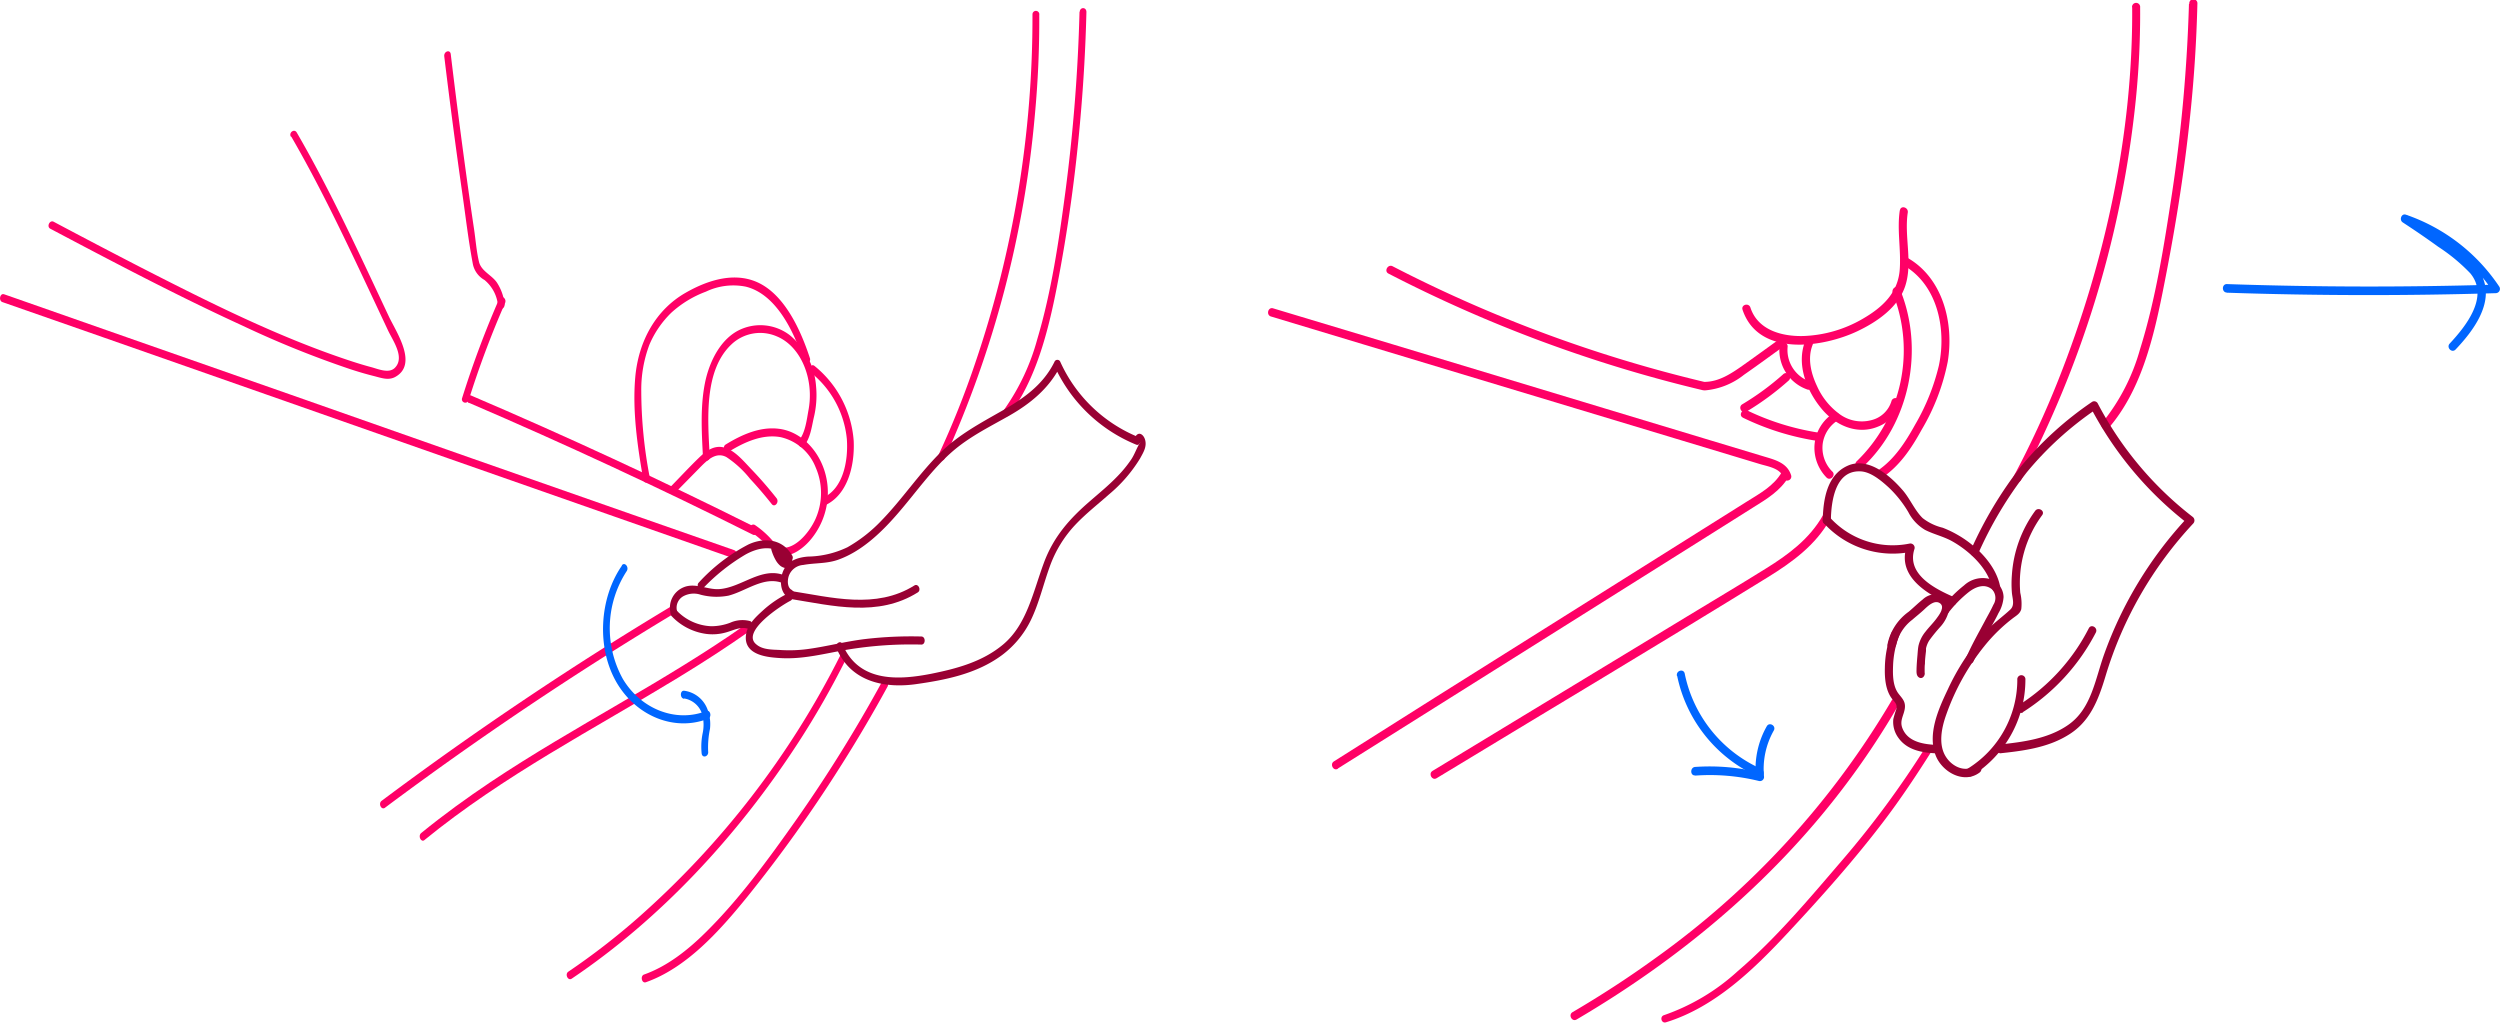<svg xmlns="http://www.w3.org/2000/svg" viewBox="0 0 423.57 173.28"><defs><style>.cls-1{fill:#f06;}.cls-2{fill:#903;}.cls-3{fill:#06f;}</style></defs><title>Recurso 2</title><g id="Capa_2" data-name="Capa 2"><g id="Capa_2-2" data-name="Capa 2"><path class="cls-1" d="M326.24,126.61a159.56,159.56,0,0,1-14,19c-5.62,6.54-11.25,13.31-17.82,18.93A35.89,35.89,0,0,1,281.92,172c-.76.24-.44,1.44.33,1.21,8.35-2.57,15-9.07,20.81-15.32,5.59-6,11.13-12.22,16.11-18.77,2.91-3.83,5.58-7.85,8.15-11.92.43-.68-.66-1.31-1.08-.63Z"/><path class="cls-1" d="M361.25,1.22c.15,21.51-4.61,43.16-12.45,63a158.86,158.86,0,0,1-7.57,16.38c-.43.81.76,1.53,1.19.73a176.57,176.57,0,0,0,19.18-62,145.41,145.41,0,0,0,1-18.07.69.69,0,1,0-1.37,0Z"/><path class="cls-1" d="M370.87.69A266.84,266.84,0,0,1,368,32.76c-1.35,8.82-2.76,17.92-5.42,26.42a34.45,34.45,0,0,1-6.35,12.38c-.6.68.37,1.7,1,1,5.4-6.24,7.52-14.82,9.14-22.85,2-9.94,3.67-20,4.7-30.07q1-9.45,1.23-19a.69.69,0,1,0-1.37,0Z"/><path class="cls-1" d="M320.54,118.61a142.6,142.6,0,0,1-40.06,43.72c-4.54,3.29-9.24,6.34-14.05,9.16-.77.46-.08,1.7.69,1.24,17.13-10.06,32.82-23,45.09-39.12a134.74,134.74,0,0,0,9.52-14.28.7.7,0,0,0-1.19-.72Z"/><path class="cls-2" d="M321.22,109.46A7.37,7.37,0,0,1,324,105c.68-.59,1.39-1.15,2.05-1.77s1.77-1.67,2.66-1-.26,2.08-.66,2.63c-.56.75-1.23,1.4-1.8,2.14a5.86,5.86,0,0,0-1.21,2.43c-.09.49-.12,1-.16,1.49-.07.76-.13,1.53-.16,2.3,0,.53-.1,1.2.38,1.54.74.51,1.43-.73.7-1.24.3.21.28.63.29.33v-.37c0-.35,0-.7.05-1,0-.73.1-1.46.18-2.18l0-.35c0-.2,0,.08,0-.09a4.08,4.08,0,0,1,.57-1.38,27,27,0,0,1,1.92-2.35,6.15,6.15,0,0,0,1.43-2.86,2.16,2.16,0,0,0-1.48-2.5,3.23,3.23,0,0,0-3,.8c-.82.65-1.57,1.4-2.37,2.07a9,9,0,0,0-3.59,5.5c-.16.9,1.17,1.29,1.33.38Z"/><path class="cls-2" d="M330.15,103.77a20.32,20.32,0,0,1,3.38-3.43c1.14-.89,2.7-1.56,4-.46a2.13,2.13,0,0,1,.2,2.59c-.45,1-1,1.91-1.49,2.85-1.07,2-2.16,3.91-3.07,6-.37.84.82,1.57,1.19.73.83-1.88,1.82-3.67,2.8-5.47.48-.89,1-1.78,1.43-2.69a6.1,6.1,0,0,0,.87-2.72A3.26,3.26,0,0,0,336.67,98a4.66,4.66,0,0,0-3.9,1.18,21.83,21.83,0,0,0-3.59,3.6c-.55.71.41,1.73,1,1Z"/><path class="cls-2" d="M334.77,129.66c-1.69,1.29-3.9.32-5-1.32-1.43-2.08-.82-5-.05-7.18a39.33,39.33,0,0,1,6.63-11.87,28,28,0,0,1,4.8-4.63c.55-.4,1.11-.73,1.31-1.45a8.08,8.08,0,0,0-.17-2.77A19.39,19.39,0,0,1,346,87.28c.54-.73-.66-1.45-1.19-.72a20.69,20.69,0,0,0-3.94,10.86,19,19,0,0,0,0,3c.09,1,.53,2.11-.27,2.86-1.4,1.3-2.93,2.36-4.24,3.8a40,40,0,0,0-6.35,9.73c-1.58,3.33-3.52,7.6-2,11.32,1.18,2.79,4.81,4.72,7.4,2.75.71-.54,0-1.78-.69-1.24Z"/><path class="cls-2" d="M341.79,115.17a17.75,17.75,0,0,1-8.4,15.06c-.77.46-.08,1.7.69,1.24a19.21,19.21,0,0,0,9.08-16.3.69.69,0,1,0-1.37,0Z"/><path class="cls-2" d="M342.76,120.64a35,35,0,0,0,12.33-13.46c.42-.81-.77-1.54-1.19-.73a33.42,33.42,0,0,1-11.83,13c-.76.47-.07,1.71.69,1.24Z"/><path class="cls-2" d="M338.79,127.64c3.89-.41,8-.93,11.44-3,3.86-2.25,5.28-6,6.54-10.2a65.44,65.44,0,0,1,14.84-25.76.76.76,0,0,0-.14-1.13,58.51,58.51,0,0,1-16.06-19.21.68.68,0,0,0-.94-.26,57.71,57.71,0,0,0-12.06,10.94,67.46,67.46,0,0,0-8.49,14.18c-.38.83.81,1.55,1.19.72a65.81,65.81,0,0,1,8.27-13.88,56,56,0,0,1,11.79-10.72l-.95-.26a60.14,60.14,0,0,0,16.55,19.73l-.13-1.13a67,67,0,0,0-14.14,23.2c-1.54,4.31-2.18,9.3-6.15,12-3.38,2.33-7.63,2.86-11.56,3.28-.88.09-.89,1.52,0,1.43Z"/><path class="cls-2" d="M320.47,107.23a17.39,17.39,0,0,0-1.12,5.89c-.05,1.78.11,3.87,1.24,5.31.49.61.91.9.68,1.79a15.12,15.12,0,0,0-.49,1.62,4.55,4.55,0,0,0,.89,3.21c1.52,2.11,4.13,2.5,6.49,2.59.89,0,.88-1.4,0-1.43-2.17-.09-5-.46-5.88-2.94-.42-1.23.29-2.08.45-3.24s-.44-1.69-1.05-2.48c-1-1.29-1-3.23-.94-4.81a16,16,0,0,1,1.06-5.13c.34-.85-1-1.22-1.33-.38Z"/><path class="cls-1" d="M226.65,130.22l61.87-38.88L297,86c2.3-1.44,4.68-2.83,6.09-5.3.45-.8-.74-1.52-1.19-.73-1.36,2.4-3.84,3.69-6.06,5.09l-7.5,4.71-15.23,9.57-30,18.85L226,129c-.76.48-.07,1.72.69,1.24Z"/><path class="cls-1" d="M215.33,53.62l68.43,20.65,9.47,2.86,5,1.51c1.29.39,3.4.69,3.9,2.22a.69.69,0,1,0,1.32-.38c-.67-2.09-2.77-2.59-4.59-3.14l-8.95-2.7L272,69.23,236,58.35,215.7,52.24c-.86-.26-1.22,1.12-.37,1.38Z"/><path class="cls-1" d="M243.4,131.85c18.72-11.36,37.52-22.57,56.15-34.07,4.1-2.53,8.05-5.4,10.5-9.76.45-.8-.74-1.52-1.19-.72-2.26,4-5.86,6.66-9.63,9-4.4,2.75-8.87,5.39-13.3,8.09L258.3,121.15l-15.59,9.46c-.77.47-.07,1.71.69,1.24Z"/><path class="cls-1" d="M235.24,46.35A233.69,233.69,0,0,0,288.45,66.1c.86.2,1.23-1.18.37-1.38a232.17,232.17,0,0,1-52.88-19.61c-.79-.4-1.49.83-.7,1.24Z"/><path class="cls-1" d="M288.91,66.14a12.29,12.29,0,0,0,6.57-2.64c2.29-1.59,4.54-3.25,6.81-4.88.73-.52,0-1.77-.69-1.24-2.15,1.54-4.29,3.1-6.45,4.63-1.88,1.32-3.91,2.64-6.24,2.69-.88,0-.89,1.46,0,1.44Z"/><path class="cls-1" d="M295.92,69.73a46.83,46.83,0,0,0,7.18-5.3.74.74,0,0,0,0-1,.68.68,0,0,0-1,0,45.42,45.42,0,0,1-6.91,5.07c-.77.46-.08,1.7.7,1.24Z"/><path class="cls-1" d="M295.28,70.76a44.11,44.11,0,0,0,12.48,3.92c.86.13,1.24-1.25.36-1.38A43,43,0,0,1,296,69.53c-.8-.39-1.5.84-.7,1.23Z"/><path class="cls-1" d="M322.29,44.82c5.9,3.21,7.54,10.73,6.22,17.07a36.69,36.69,0,0,1-4,10c-1.67,3-3.5,5.89-6.36,7.84-.74.5-.05,1.74.7,1.23,3-2,5-5,6.73-8.15A36.4,36.4,0,0,0,330,61.29c1.11-6.7-.91-14.37-7-17.71-.78-.42-1.48.81-.69,1.24Z"/><path class="cls-1" d="M315.56,79.16c8-7.42,10.56-20,6.33-30.19-.35-.85-1.54-.12-1.19.72a26.14,26.14,0,0,1-6.12,28.46c-.66.62.32,1.63,1,1Z"/><path class="cls-1" d="M305.88,57.72c-1.61,4,.24,8.57,2.82,11.62,2.4,2.85,6.11,4.41,9.61,2.89a5.89,5.89,0,0,0,3.49-3.9.69.69,0,0,0-1.33-.38A4.72,4.72,0,0,1,317,71.2a6.34,6.34,0,0,1-5.27-1,11.83,11.83,0,0,1-3.87-4.77c-1-2.1-1.67-4.7-.75-7,.34-.84-.84-1.57-1.19-.73Z"/><path class="cls-1" d="M310.42,79.87a5.69,5.69,0,0,1-1.6-4.71,5.59,5.59,0,0,1,2.54-3.93c.76-.47.07-1.71-.69-1.24a7,7,0,0,0-3.2,5,7.18,7.18,0,0,0,2,5.92c.64.64,1.61-.37,1-1Z"/><path class="cls-1" d="M301.5,58.69A7.08,7.08,0,0,0,306.23,66c.85.26,1.21-1.12.36-1.38a5.66,5.66,0,0,1-3.71-5.94.69.69,0,1,0-1.38,0Z"/><path class="cls-1" d="M321.88,35.64c-.49,3.29.21,6.56,0,9.86-.23,4.14-3,6.62-6.31,8.53a21.41,21.41,0,0,1-10,2.9c-3.54.1-7.73-.93-9-4.82-.29-.87-1.62-.49-1.33.38,2.71,8.07,13.66,6.38,19.45,3.63,3.25-1.54,6.93-4,8.12-7.69,1.29-4-.2-8.32.42-12.41.14-.91-1.19-1.29-1.33-.38Z"/><path class="cls-2" d="M331,101.14c-3-1.32-8.07-3.78-6.63-8.15a.72.72,0,0,0-.85-.89A14.35,14.35,0,0,1,310,87.63c-.61-.67-1.58.34-1,1a15.79,15.79,0,0,0,14.9,4.84l-.85-.89c-1.73,5.25,3.85,8.3,7.6,9.92.81.36,1.17-1,.36-1.38Z"/><path class="cls-2" d="M310.2,88.14c.06-3.2.72-8.39,4.9-8.28,1.78,0,3.62,1.56,4.91,2.74a19,19,0,0,1,3.32,4.18,7.39,7.39,0,0,0,2.83,3c1.49.76,3.12,1.1,4.6,1.93,2.84,1.6,6.1,4.53,6.79,8,.18.9,1.5.52,1.32-.38-.74-3.74-4.16-7-7.23-8.73a17.88,17.88,0,0,0-2.5-1.19,8.89,8.89,0,0,1-3.39-1.63c-1.35-1.32-2.12-3.26-3.36-4.7-2.21-2.56-5.89-5.73-9.37-4.16s-4.12,5.66-4.2,9.26a.69.69,0,1,0,1.38,0Z"/><path class="cls-3" d="M284.16,114.52A24,24,0,0,0,298,131.63c.82.35,1.17-1,.36-1.38a22.59,22.59,0,0,1-12.92-16.12c-.18-.9-1.51-.52-1.32.39Z"/><path class="cls-3" d="M287.21,131.41a34.75,34.75,0,0,1,10.8.91.7.7,0,0,0,.87-.69,13.25,13.25,0,0,1,1.65-7.86c.45-.79-.74-1.51-1.19-.72a14.62,14.62,0,0,0-1.84,8.58l.87-.69a35.54,35.54,0,0,0-11.16-1c-.88.06-.89,1.5,0,1.44Z"/><path class="cls-3" d="M377.26,49.59q22.8.77,45.61.08a.72.72,0,0,0,.6-1.07,31.19,31.19,0,0,0-15.85-12.23c-.75-.26-1.17.89-.53,1.31,2,1.31,4,2.67,6,4.12a30.54,30.54,0,0,1,5.45,4.51c3.28,3.95-.79,9-3.49,11.9-.62.66.36,1.68,1,1,2.85-3,6.6-7.82,4.52-12.34-1-2.21-3.28-3.66-5.12-5.08q-3.69-2.85-7.61-5.37l-.53,1.31a29.61,29.61,0,0,1,15,11.57l.59-1.08q-22.8.69-45.61-.09c-.89,0-.89,1.41,0,1.44Z"/><path class="cls-1" d="M142.36,111.06a147.44,147.44,0,0,1-34.27,44.45,118.78,118.78,0,0,1-11.8,9.12c-.63.43-.06,1.61.58,1.18,14.86-10,28-24,38.43-40.07a145.52,145.52,0,0,0,8-14c.38-.75-.6-1.44-1-.69Z"/><path class="cls-1" d="M149.38,115.62A244.47,244.47,0,0,1,134.83,139c-4.69,6.65-9.59,13.36-15.21,18.91-3.11,3.09-6.58,5.81-10.49,7.2-.7.24-.4,1.56.3,1.31,6.81-2.41,12.34-8.5,17.17-14.46a235.76,235.76,0,0,0,15.6-21.79q4.29-6.73,8.17-13.83c.4-.73-.59-1.42-1-.68Z"/><path class="cls-1" d="M71.92,142.32c13.49-11,28.52-18.68,43-27.52,4.1-2.5,8.15-5.11,12.12-7.9.63-.44.06-1.62-.58-1.17-14,9.87-29.16,17.3-43.37,26.79-4,2.68-7.94,5.53-11.73,8.62-.61.49,0,1.68.57,1.18Z"/><path class="cls-1" d="M65.23,136.85a589.64,589.64,0,0,1,49-32.91c.66-.39.08-1.57-.57-1.17a583.23,583.23,0,0,0-49,32.91c-.62.46-.05,1.64.58,1.17Z"/><path class="cls-2" d="M133.61,100.49a18.12,18.12,0,0,0-4.42,3c-1.09,1-2.58,2.34-2.8,4.09-.45,3.57,4,3.8,5.86,3.92,3.87.23,7.57-.8,11.38-1.44a66.1,66.1,0,0,1,12.48-.85c.74,0,.74-1.35,0-1.37a67,67,0,0,0-9.6.44c-3.2.39-6.34,1.23-9.54,1.67a23.32,23.32,0,0,1-4.72.18c-1.3-.08-3,0-4.09-.94-2.74-2.15,4.37-6.72,5.76-7.4.67-.33.37-1.65-.31-1.31Z"/><path class="cls-2" d="M133.94,101.48c7.16,1.15,14.81,3.13,21.56-1.11.65-.41.08-1.58-.57-1.18-6.53,4.1-14.08,2-21,.93-.73-.12-.72,1.25,0,1.36Z"/><path class="cls-2" d="M141.74,109.85c2.51,5.93,8.54,6.76,13.48,6.06s10.25-1.73,14.54-4.91a16.31,16.31,0,0,0,4.89-5.92c1.37-2.81,2.1-6,3.18-9a20.24,20.24,0,0,1,4.38-7.19c1.78-1.88,3.78-3.43,5.68-5.12a24.59,24.59,0,0,0,5.28-6.11c.54-1,1.2-2,.82-3.22-.26-.81-1-1.35-1.55-.57s.33,1.63.81,1c-.63.86-1,2.18-1.71,3.15a20.31,20.31,0,0,1-2.15,2.61c-1.5,1.57-3.16,2.92-4.77,4.32-3.3,2.86-6.11,5.92-7.78,10.47-1.84,5-2.88,10.38-6.84,13.74-3.56,3-8,4.14-12.25,5-5.15,1-12.22,1.66-15-5-.33-.79-1.31-.1-1,.69Z"/><path class="cls-2" d="M113.81,104.41a9.88,9.88,0,0,0,5.9,3,8.33,8.33,0,0,0,3.22-.24c1.27-.33,2.55-1.09,3.86-.62.7.26,1-1.06.3-1.32a5.07,5.07,0,0,0-3.38.28,9.06,9.06,0,0,1-3.2.59,8.54,8.54,0,0,1-5.89-2.69c-.56-.57-1.37.39-.81,1Z"/><path class="cls-1" d="M114.49,83.39l3.93-4c1.32-1.35,2.83-2.91,4.65-1.95a17.34,17.34,0,0,1,4,3.67c1.28,1.37,2.51,2.81,3.69,4.3.51.64,1.32-.33.81-1-1.36-1.72-2.79-3.37-4.28-4.92-1.31-1.37-2.77-3.16-4.52-3.65s-3.12.53-4.37,1.74c-1.61,1.56-3.16,3.23-4.73,4.84-.56.57.25,1.54.81,1Z"/><path class="cls-1" d="M123.52,76.51c2.65-1.64,5.72-3,8.75-2.44a8.38,8.38,0,0,1,5.93,5.13,10.8,10.8,0,0,1,0,8.65c-1.08,2.47-3.89,5.79-6.46,4.78-.7-.28-1,1-.31,1.32,2.26.88,4.81-1,6.3-3a12.51,12.51,0,0,0,2.53-7.31c.09-5.66-3.75-10.5-8.38-11-3.13-.37-6.21,1-8.94,2.68-.65.4-.08,1.58.58,1.18Z"/><path class="cls-1" d="M120.25,77.31c-.35-6.32-1-14.61,3.72-19A7.07,7.07,0,0,1,131.63,57c2.64,1.1,4.52,3.8,5.25,7a13.54,13.54,0,0,1,.12,5.38c-.32,1.73-.54,3.85-1.59,5.19-.5.64.3,1.61.81,1,1.07-1.38,1.26-3,1.64-4.73a16,16,0,0,0,.4-5.44,12.33,12.33,0,0,0-4.47-8.63,8.21,8.21,0,0,0-8.61-.82c-2.88,1.45-4.72,4.73-5.58,8.21-1,4.23-.73,8.88-.5,13.23.05.87,1.19.88,1.15,0Z"/><path class="cls-1" d="M137.4,63.14a16.46,16.46,0,0,1,6.08,11.25c.27,3.8-.68,8.37-3.94,9.89-.68.31-.38,1.63.3,1.31,3.67-1.71,5-6.49,4.8-10.9A18,18,0,0,0,138,62c-.6-.5-1.17.68-.57,1.18Z"/><path class="cls-1" d="M79.49,68.26q24.27,10.42,48.07,22.33c.67.34,1-1,.3-1.32Q104.07,77.38,79.79,67c-.69-.3-1,1-.3,1.31Z"/><path class="cls-1" d="M.4,51.18l17.17,6,27.3,9.57L75.81,77.61l28.11,9.85,18.8,6.59,1.37.48c.7.25,1-1.07.3-1.32l-17.17-6-27.3-9.56L49,66.78,20.87,56.93,2.08,50.34.7,49.86c-.7-.25-1,1.07-.3,1.32Z"/><path class="cls-1" d="M127.41,90.25a14.79,14.79,0,0,1,1.48,1.16l.08.07s.09.09.05,0,0,0,0,0l.1.1.33.33c.23.24.45.48.67.73a.51.51,0,0,0,.8,0,.8.8,0,0,0,0-1,15.3,15.3,0,0,0-3-2.68.54.54,0,0,0-.79.25.77.77,0,0,0,.21.93Z"/><path class="cls-1" d="M110.09,80.9a77.65,77.65,0,0,1-1.44-14.61,21.66,21.66,0,0,1,1.38-7.9,16.68,16.68,0,0,1,3.7-5.4,18.06,18.06,0,0,1,5.88-3.58,10.77,10.77,0,0,1,6.71-.85c5,1.2,8.07,7.2,9.81,12.52a.58.58,0,1,0,1.1-.37c-1.57-4.82-4.14-10.28-8.24-12.55s-8.89-.83-12.89,1.48c-4.86,2.8-7.94,8-8.48,14.39-.48,5.74.4,11.64,1.37,17.24.14.86,1.25.49,1.1-.37Z"/><path class="cls-1" d="M79.41,67.79a160,160,0,0,1,6.16-16.44c.34-.78-.65-1.47-1-.69a164,164,0,0,0-6.27,16.77.58.58,0,1,0,1.1.36Z"/><path class="cls-1" d="M75.27,9.55q1.42,11.77,3.1,23.51c.55,3.85,1,7.73,1.72,11.54a4,4,0,0,0,2,2.84,6.37,6.37,0,0,1,2.29,4.42c.11.87,1.21.5,1.11-.36a8.34,8.34,0,0,0-1.31-3.64c-.84-1.23-2.56-1.88-3-3.4-.45-1.82-.59-3.84-.87-5.7q-.45-3-.88-6.06Q77.79,21,76.37,9.18c-.1-.86-1.2-.49-1.1.37Z"/><path class="cls-1" d="M49.35,23.15c4.85,8.36,9.06,17.23,13.23,26.1L65.75,56c.79,1.68,2.85,4.5,1.21,6.26-1,1.11-2.87.26-4.08-.06s-2.5-.72-3.73-1.13c-12.07-4-23.73-9.85-35.22-15.73C19,42.8,14,40.18,9.09,37.57c-.66-.35-1.24.82-.57,1.18,10.78,5.7,21.58,11.39,32.6,16.44a167.78,167.78,0,0,0,18.23,7.36c1.29.42,2.59.81,3.91,1.14s2.53.82,3.71.17c3.83-2.11.3-7.4-1-10.06-5-10.61-9.88-21.33-15.69-31.34-.41-.72-1.4,0-1,.69Z"/><path class="cls-1" d="M174.93,2.51a181.64,181.64,0,0,1-9.72,59.06A151.88,151.88,0,0,1,159.05,77c-.35.77.63,1.46,1,.69a178.64,178.64,0,0,0,15.28-58.16c.53-5.64.78-11.31.75-17a.58.58,0,1,0-1.14,0Z"/><path class="cls-1" d="M182.9,2a290.89,290.89,0,0,1-2.4,30.54c-1.11,8.35-2.36,16.89-4.74,24.87a37.78,37.78,0,0,1-5.57,11.91c-.49.65.32,1.62.81,1,4.5-6,6.57-14.05,8.07-21.72a271.12,271.12,0,0,0,4-28.77q.78-8.86,1-17.79c0-.88-1.11-.88-1.14,0Z"/><path class="cls-2" d="M114.7,103.5a2.23,2.23,0,0,1,1-2.44,3.71,3.71,0,0,1,3-.3,10.61,10.61,0,0,0,4.72.16c3-.77,6-3.34,9.14-2.15.7.27,1-1,.3-1.31-3.86-1.48-7.22,2.09-11,2.35-2,.14-4.12-1.16-6.1-.28a3.74,3.74,0,0,0-2.15,4.33.58.58,0,1,0,1.1-.36Z"/><path class="cls-2" d="M119.15,99.64A33.3,33.3,0,0,1,126.23,94c2.16-1.24,5.37-2,7,.83.41.72,1.4,0,1-.69-1.67-2.94-4.88-3.08-7.43-1.89a30.15,30.15,0,0,0-8.4,6.45c-.56.57.25,1.53.81,1Z"/><path class="cls-2" d="M130.65,93a8,8,0,0,0,.83,2,3.48,3.48,0,0,0,.74.87,2,2,0,0,0,1,.4c.22,0,.45-.19.53-.41a.83.83,0,0,0-.12-.75l-1.24-1.73-.69,1.08,1.68,1.1a.53.53,0,0,0,.78-.25.77.77,0,0,0-.21-.93l-1.67-1.1a.52.52,0,0,0-.74.17.8.8,0,0,0,.05.9l1.23,1.73.4-1.17c.2,0,0,0-.07,0l-.18-.07c.06,0,.12.06,0,0l-.07,0-.15-.11c-.08-.07,0,0,0,0l-.07-.08a1.07,1.07,0,0,1-.14-.16l-.12-.15s-.09-.14,0,0,0,0,0,0a4.79,4.79,0,0,1-.4-.82l-.08-.2,0-.12c0-.13.05.15,0,0s-.1-.3-.14-.45c-.11-.33-.39-.59-.71-.47a.7.7,0,0,0-.39.84Z"/><path class="cls-2" d="M134.27,100c-.83-.29-.9-1.43-.67-2.28a2.8,2.8,0,0,1,2.49-2c2-.37,3.94-.19,5.9-.88,3.83-1.36,7.09-4.36,9.93-7.62,3.19-3.64,6-7.77,9.62-10.87,3-2.54,6.35-4.14,9.59-6s6.56-4.42,8.53-8.34h-1a26,26,0,0,0,13.85,13.33c.7.27,1-1,.3-1.31a24.79,24.79,0,0,1-13.16-12.71.53.53,0,0,0-1,0c-2,4.06-5.52,6.36-9,8.35s-7.14,3.92-10.24,6.94c-3.59,3.51-6.49,7.9-10,11.52a24.89,24.89,0,0,1-5.83,4.59,16.09,16.09,0,0,1-6.7,1.58c-1.78.15-3.75.73-4.38,3-.46,1.63-.08,3.58,1.42,4.09.71.25,1-1.07.31-1.31Z"/><path class="cls-3" d="M105.36,95.85c-3.83,5.51-4.34,14-.81,19.92,3.4,5.69,9.87,8.19,15.41,6,.7-.27.4-1.58-.3-1.31-5,2-11-.21-14.12-5.41a17.75,17.75,0,0,1,.63-18.27c.47-.67-.33-1.64-.81-1Z"/><path class="cls-3" d="M115.92,118.34a3.86,3.86,0,0,1,3.12,2.94,7,7,0,0,1,0,3,11.4,11.4,0,0,0-.16,3.4c.13.86,1.23.5,1.1-.36a15.3,15.3,0,0,1,.31-3.82,6.9,6.9,0,0,0-.38-3.2,4.9,4.9,0,0,0-4-3.27c-.73-.06-.73,1.3,0,1.36Z"/></g></g></svg>